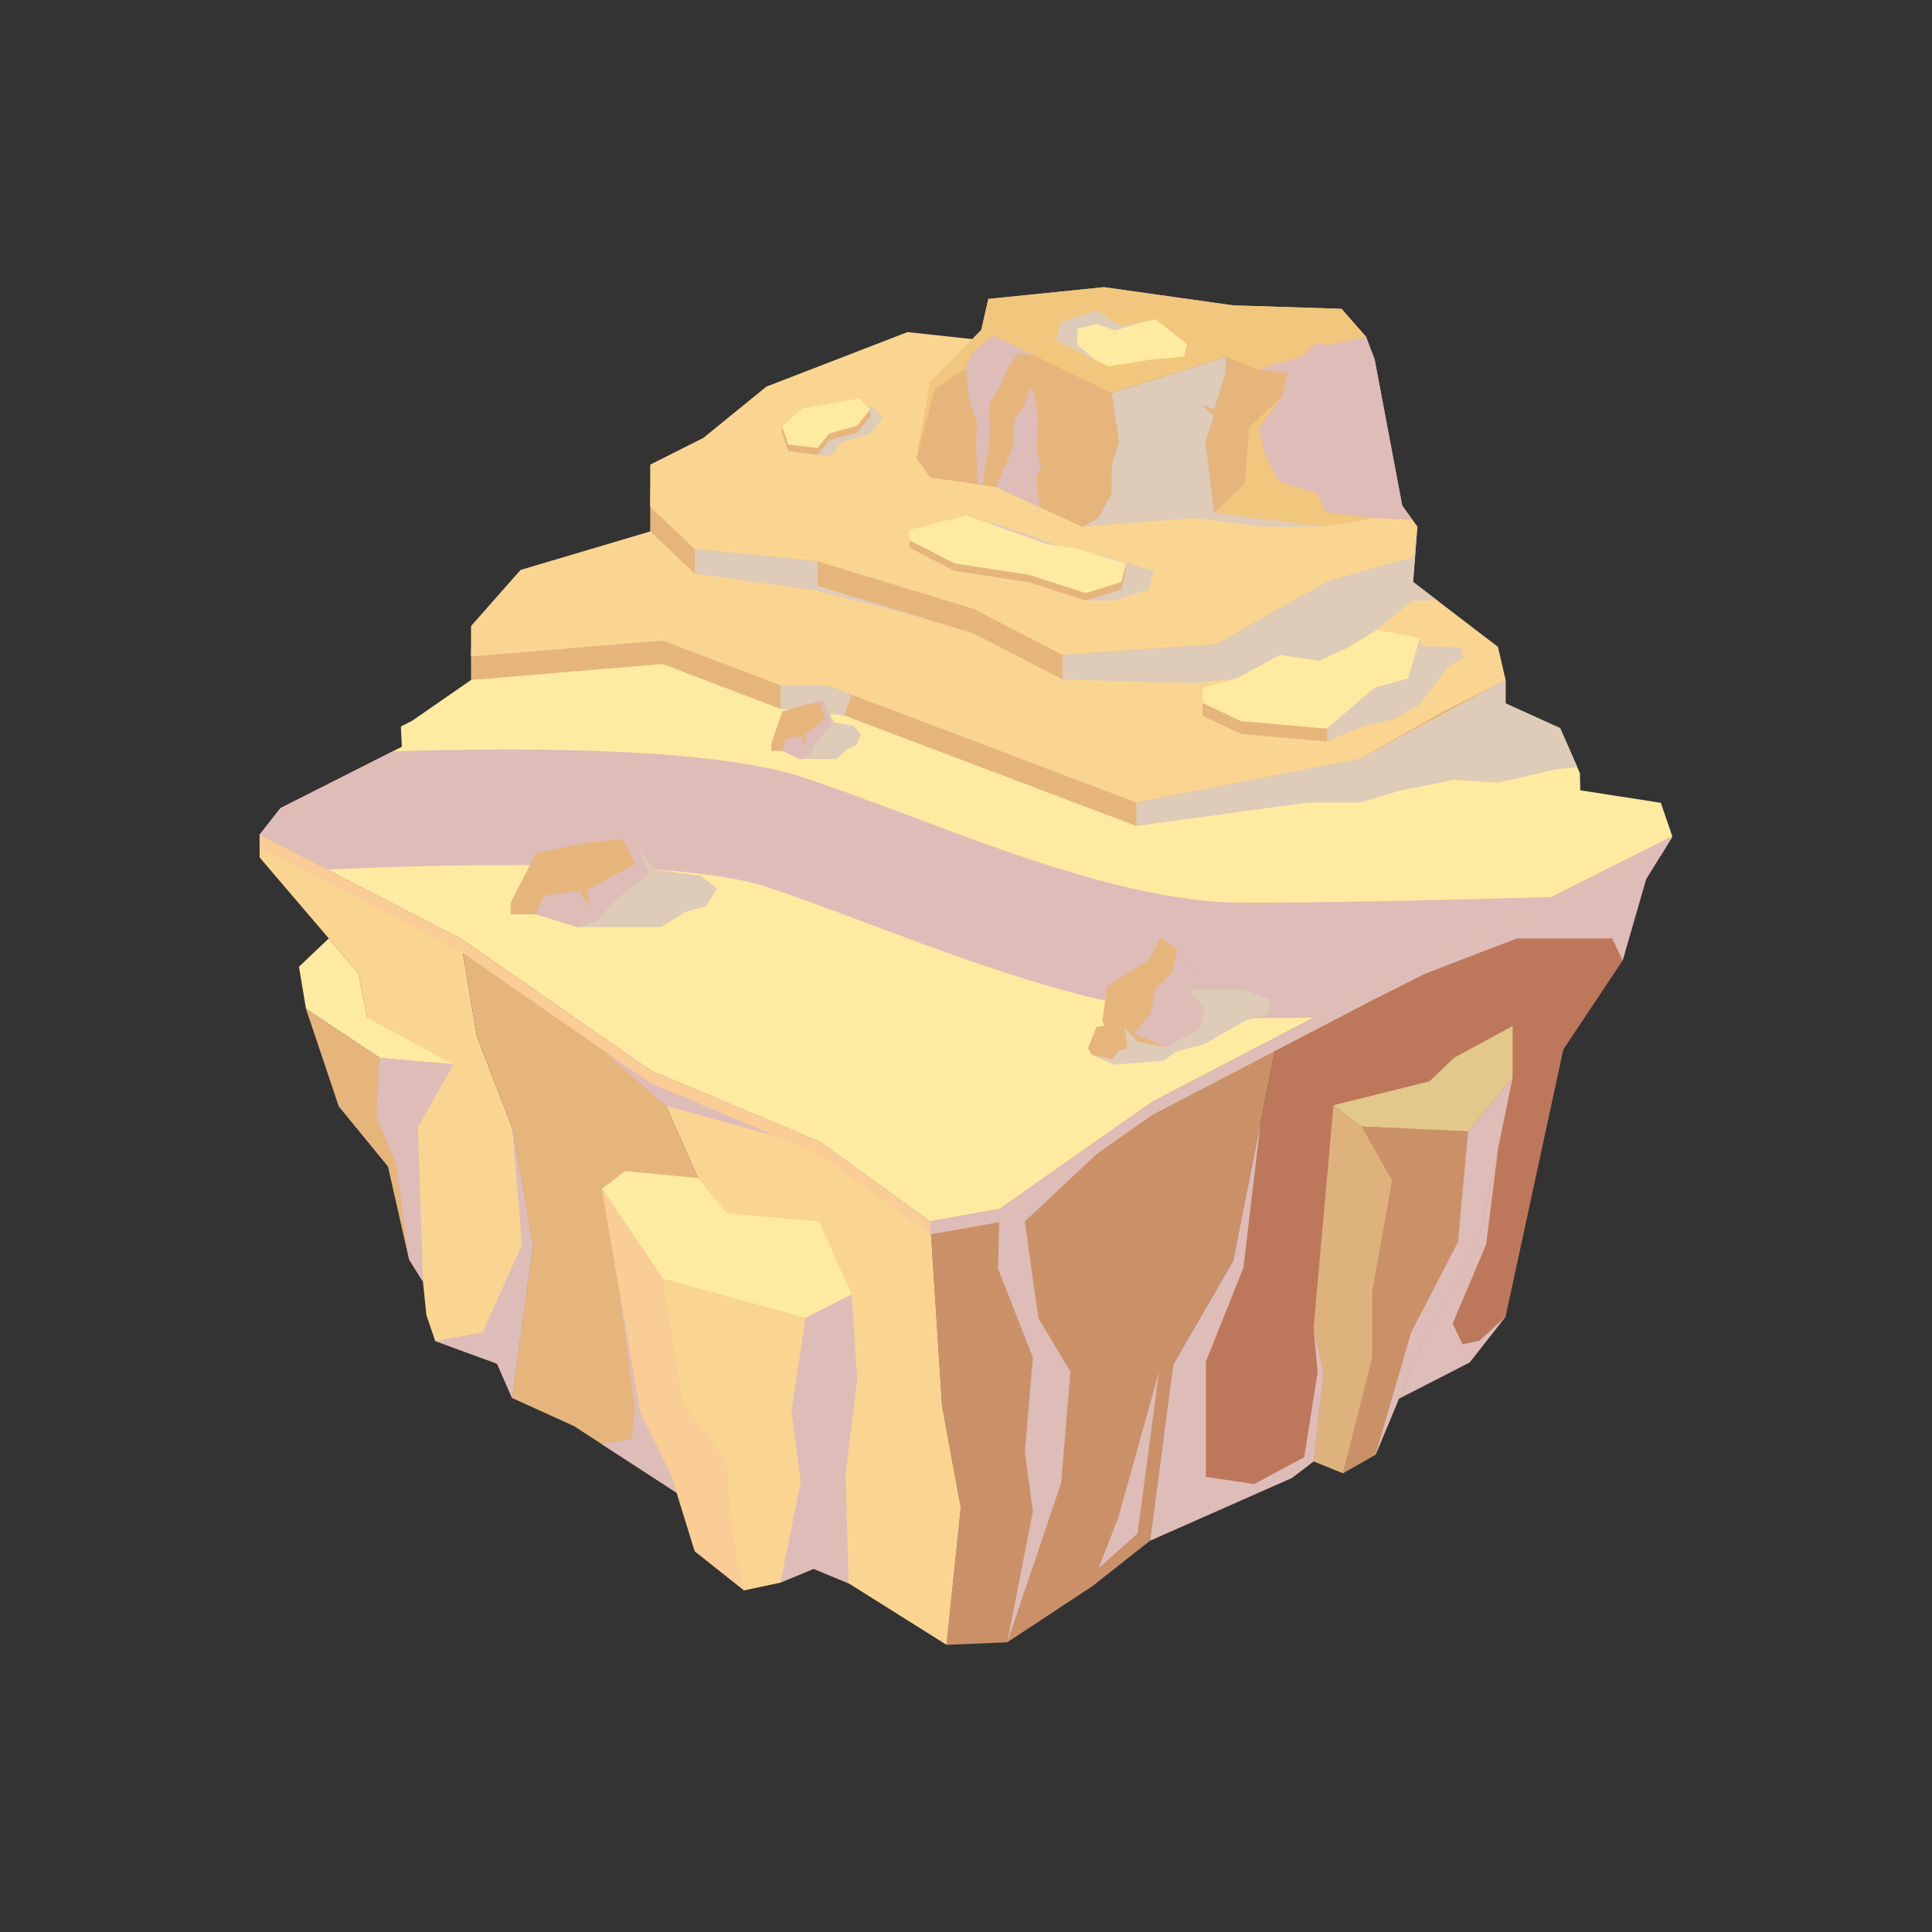 <svg xmlns="http://www.w3.org/2000/svg" viewBox="0 0 1000 1000"><rect x="0" y="0" width="1000" height="1000" fill="#333333" stroke="none"/><defs><style>.cls-1{isolation:isolate;}.cls-2{fill:#ffeaa1;}.cls-3{fill:#ca9169;}.cls-4{fill:#bd785b;}.cls-5{fill:#fad591;}.cls-6{fill:#e6b57c;}.cls-7{fill:#facc96;}.cls-8{fill:#e3c88b;}.cls-9{fill:#deb27d;}.cls-10{fill:#debcb8;}.cls-10,.cls-11{mix-blend-mode:multiply;}.cls-11{fill:#decbb8;}.cls-12{fill:#f0c77d;}.cls-13{fill:#ba7b4e;}</style></defs><g class="cls-1"><g id="_Layer_" data-name="&lt;Layer&gt;"><polygon class="cls-2" points="134.38 432.02 145.18 418.29 207.99 386.52 207.5 376.04 213.4 373.02 243.81 351.96 279.11 322.79 375.26 280.27 414.21 249.52 472.06 211.39 513.18 209.68 579.56 251.37 640.58 276.63 765.54 357.84 807.56 376.92 817.76 400.21 817.96 409.06 859.64 415.53 865.62 432.99 709.71 511.32 596.36 570.38 517.36 625.83 481.47 632.2 424.26 590.95 336.55 553.93 238.33 485.72 134.38 432.02"/><polygon class="cls-3" points="596.36 570.38 517.36 625.83 481.47 632.2 487.62 727.8 497.31 780.32 489.93 851.36 521.35 850.05 565.53 820.92 595.28 797.43 607.19 706.39 638.3 652.67 661.41 536.49 596.36 570.38"/><polygon class="cls-4" points="779.29 681.51 809.18 543.19 839.88 497.14 852 455.12 865.62 432.99 709.71 511.32 661.41 536.49 638.3 652.67 607.19 706.39 595.28 797.43 668.73 764.95 718.92 726.58 760.67 705.19 779.29 681.51"/><polygon class="cls-5" points="265.06 723.6 257.27 705.82 225.28 694.11 220.71 680.78 210.49 581.16 191.91 536.49 185.45 503.6 134.38 443.81 134.38 432.02 238.33 485.72 246.85 536.49 265.06 583.59 275.94 644.18 265.06 723.6"/><polygon class="cls-6" points="265.06 723.6 297.16 738.18 392.62 800.21 362.39 685.39 361.34 609.72 336.55 553.93 238.33 485.72 246.85 536.49 265.06 583.59 275.94 644.18 265.06 723.6"/><polygon class="cls-5" points="392.62 800.21 439.23 819.51 489.93 851.36 497.31 780.32 487.62 727.8 481.47 632.2 424.26 590.95 336.55 553.93 361.34 609.72 362.39 685.39 392.62 800.21"/><polygon class="cls-2" points="361.34 609.72 323.61 606.21 311.49 615.21 343 661.96 416.93 682.16 440.76 670.04 423.79 632.2 376.12 628.02 361.34 609.72"/><polygon class="cls-7" points="416.93 682.16 343 661.96 311.49 615.21 331.28 731.04 347.44 763.76 359.56 802.94 385.01 823.14 404 819.1 421.12 812.01 440.76 670.04 416.93 682.16"/><polygon class="cls-5" points="343 661.96 353.5 726.19 376.12 756.89 378.95 792.84 385.01 823.14 404 819.1 414.5 766.59 409.65 730.63 416.93 682.16 343 661.96"/><polygon class="cls-8" points="690.21 572.08 739.9 559.7 752.62 547.53 782.92 531.07 782.92 557.7 759.9 585.61 704.75 583.07 690.21 572.08"/><polygon class="cls-9" points="704.75 583.07 690.21 572.08 679.91 687.41 685.06 710.43 679.91 756.41 695.06 762.55 712.02 752.85 736.57 693.92 765.35 642.96 782.92 557.7 759.9 585.61 704.75 583.07"/><polygon class="cls-3" points="710.21 702.64 695.06 762.55 712.02 752.85 736.57 693.92 765.35 642.96 782.92 557.7 759.9 585.61 704.75 583.07 720.51 611.06 710.21 668.62 710.21 702.64"/><polygon class="cls-2" points="170.17 485.72 154.75 500.37 158.38 522.18 196.52 547.57 234.73 550.87 190.02 526.85 185.45 503.6 170.17 485.72"/><polygon class="cls-6" points="208.88 561.37 234.73 550.87 196.52 547.57 158.38 522.18 175.35 572.68 200.8 603.78 211.71 651.86 218.94 663.45 210.49 581.16 208.88 561.37"/><polygon class="cls-10" points="596.36 570.38 530.47 632.2 537.41 682.16 554.07 710.08 549.21 767.68 521.35 850.05 534.63 782.26 530.47 751.72 534.63 702.64 516.59 656.64 517.36 625.83 596.36 570.38"/><polygon class="cls-10" points="652.4 581.78 643.6 656.17 624.16 704.76 624.16 764.44 649.15 768.14 675.06 754.26 682 710.21 679.91 687.41 685.06 710.43 679.91 756.41 668.73 764.95 595.28 797.43 607.19 706.39 638.3 652.67 652.4 581.78"/><polygon class="cls-10" points="775.53 593.57 769.22 644.18 751.87 685.09 757.07 695.85 765.75 693.92 779.29 681.51 760.67 705.19 724.06 723.95 736.57 693.92 765.35 642.96 775.53 593.57"/><polygon class="cls-10" points="685.06 524.17 785.18 485.72 834.46 485.72 839.88 497.14 852 455.12 865.62 432.99 685.06 524.17"/><polygon class="cls-10" points="759.9 585.61 754.64 642.96 730.45 689.61 712.02 752.85 736.57 693.92 765.35 642.96 782.92 557.7 759.9 585.61"/><polygon class="cls-10" points="416.93 682.16 409.65 730.63 414.5 766.59 404 819.1 421.12 812.01 439.23 819.51 437.7 762.55 443.71 714.01 440.76 670.04 416.93 682.16"/><polygon class="cls-10" points="265.06 583.59 270.2 644.18 249.85 689.61 225.28 694.11 257.27 705.82 265.06 723.6 275.94 644.18 265.06 583.59"/><polygon class="cls-10" points="196.52 547.57 194.74 577.81 205.16 603.2 211.71 651.86 218.94 663.45 216.3 583.59 234.73 550.87 196.52 547.57"/><polygon class="cls-10" points="424.26 590.95 336.55 553.93 275.94 511.83 344.76 572.4 421.5 593.56 481.46 632.19 424.26 590.95"/><polygon class="cls-10" points="599.87 710.21 588.77 793.71 568.64 811.75 578.82 785.5 599.87 710.21"/><polygon class="cls-10" points="320.5 667.96 331.28 731.04 347.44 763.76 350.19 772.63 311.49 747.49 327.12 744.77 328.5 728.35 320.5 667.96"/><polygon class="cls-6" points="243.81 351.96 343 343.68 404 366.91 427.96 366.91 588.13 427.5 703.49 405.09 747.47 380.19 779.29 364.09 779.29 351.91 695.06 285.58 595.28 247.16 516.59 209.68 472.77 203.42 404 239.1 336.55 287.24 269.44 307.16 243.81 336.2 243.81 351.96"/><polygon class="cls-5" points="243.81 339.79 343 331.5 404 354.74 427.96 354.74 588.13 415.32 703.49 392.92 747.47 368.02 779.29 351.91 775.34 334.82 695.06 273.41 595.28 234.99 516.59 197.5 472.77 191.25 404 226.93 336.55 275.07 269.44 294.99 243.81 324.03 243.81 339.79"/><polygon class="cls-6" points="336.55 275.07 359.63 296.92 423.25 303.29 504.03 327.91 549.96 351.7 629.63 346.17 687.72 313.38 731.42 301.22 733.65 272.58 712.02 255.43 585.92 213.93 530.59 191.25 469.73 184.61 396.7 212.82 364.05 239.38 336.55 253.21 336.55 275.07"/><polygon class="cls-5" points="336.55 262.34 359.63 284.2 423.25 290.56 504.03 315.18 549.96 338.97 629.63 333.44 687.72 300.66 731.42 288.5 733.65 272.58 712.02 242.7 585.92 201.21 530.59 178.52 469.73 171.88 396.7 200.1 364.05 226.66 336.55 240.49 336.55 262.34"/><polygon class="cls-11" points="556.39 285.58 514.32 270.64 485.01 278.11 485.01 283.5 508.46 295.54 546.84 301.35 561.99 310.89 576.31 310.89 594.84 305.08 597.05 295.54 570.91 287.65 556.39 285.58"/><polygon class="cls-11" points="451.61 210.61 422.15 215.63 411.36 224.92 414.68 234.4 429.82 236.23 435.84 228.75 450.16 224.75 457 216.38 451.61 210.61"/><polygon class="cls-6" points="474.43 237.17 481.47 197.88 507.91 170.77 511.55 154.73 571.44 148.64 638.2 158.05 694.36 159.85 707.04 174.28 711.51 185.99 725.8 261.74 711.38 268.15 685.06 272.58 628.52 265.39 559.91 272.58 515.65 252.11 481.47 247.16 474.43 237.17"/><polygon class="cls-12" points="511.55 154.73 513.86 173.68 575.27 203.42 634.61 184.61 651.21 191.25 673.61 184.61 681.5 177.69 688.55 178.52 707.04 174.28 694.36 159.85 638.2 158.05 571.44 148.64 511.55 154.73"/><polygon class="cls-13" points="634.61 184.61 575.27 203.42 579 228.87 575.27 240.76 575.27 255.43 568.21 268.15 559.91 272.58 628.52 265.38 624.1 228.59 628.52 215.22 622.49 209.68 628.52 212.02 634.61 192.91 634.61 184.61"/><polygon class="cls-12" points="686.27 265.25 681.91 255.43 662.2 249.27 655.36 236.82 651.41 222.09 663.66 205.08 646.5 221.4 644.29 250.17 628.52 265.38 685.06 272.58 711.38 268.15 686.27 265.25"/><polygon class="cls-10" points="515.65 252.11 524.02 232.05 525.06 217.11 530.45 209.68 532.94 201.34 535.1 202.17 537.51 218.77 536.26 232.67 538.96 240.76 536.26 248.44 538.31 262.58 515.65 252.11"/><polygon class="cls-12" points="500 190.55 502.86 182.88 513.86 173.68 511.55 154.73 507.91 170.77 481.47 197.88 474.43 237.17 483.77 201.34 500 190.55"/><polygon class="cls-2" points="546.64 176.03 573.47 189.59 596.71 185.99 612.75 184.61 614.41 178.24 598.09 165.24 580.52 169.12 567.11 160.81 549.13 166.9 546.64 176.03"/><polygon class="cls-11" points="594.02 166.14 580.52 169.11 567.11 160.81 549.13 166.9 546.64 176.03 549.51 177.48 549.51 177.48 553 171.33 567.94 167.59 576.93 171.05 594.02 166.14"/><polygon class="cls-6" points="542.07 285.58 500 270.64 470.7 278.11 470.7 283.5 494.14 295.54 532.53 301.35 561.99 310.89 580.52 305.08 582.74 295.54 582.74 291.67 556.6 287.65 542.07 285.58"/><polygon class="cls-2" points="542.07 281.71 500 266.77 470.7 274.24 470.7 279.63 494.14 291.67 532.53 297.48 561.99 307.02 580.52 301.21 582.74 291.67 556.6 283.78 542.07 281.71"/><polygon class="cls-6" points="450.37 212.02 415.51 214.77 404.72 220.56 404.72 224.06 408.04 233.54 423.19 235.37 429.2 227.88 443.52 223.89 450.37 215.51 450.37 212.02"/><polygon class="cls-2" points="444.97 206.25 415.51 211.27 404.72 220.56 408.04 230.05 423.19 231.88 429.2 224.39 443.52 220.4 450.37 212.02 444.97 206.25"/><polygon class="cls-6" points="680.53 333.99 640.14 357.78 622.44 362.76 622.44 370.51 642.35 379.91 686.89 383.79 711.38 362.76 728.94 357.78 735.03 337.04 735.03 330.4 712.62 332.61 696.85 342.29 683.3 338.69 680.53 333.99"/><polygon class="cls-2" points="678.73 330.05 640.14 351.14 622.44 356.12 622.44 363.87 642.35 373.27 686.89 377.15 711.38 356.12 728.94 351.14 735.03 330.4 712.62 325.97 696.85 335.65 683.3 332.06 678.73 330.05"/><path class="cls-10" d="M803.27,464.31c-55.21,1.53-121.49,3.07-160.27,2.93-52.79-.16-116.09-23.89-171.94-44.83-19-7.13-37-13.88-54.57-19.78-45.81-15.39-140.74-16-213.24-13.71l-58.07,29.37L134.38,432l35,18.07c75.67-3.45,186.19-4.9,228.08,9.18,16.58,5.57,34.09,12.14,52.64,19.09,60.55,22.71,129.2,48.44,192.73,48.63h4.58c9.69,0,20.75-.09,32.68-.24l29.63-15.44Z"/><path class="cls-11" d="M423.25,290.56v12.73L481.47,321c-2.28-.7-58.22-15.23-58.22-15.23l-63.62-8.88V284.2Z"/><polygon class="cls-11" points="549.96 338.97 549.96 351.7 618.84 353.63 640.14 351.14 662.41 338.97 682.74 342.01 696.85 335.65 712.62 325.97 730.94 310.89 744.06 310.89 731.42 301.22 733.65 272.58 731.42 288.5 687.72 300.66 629.63 333.44 549.96 338.97"/><polygon class="cls-11" points="756.19 335.1 735.03 334.41 735.03 330.4 728.94 351.14 711.38 356.12 686.89 377.15 686.89 383.79 705.98 375.76 720.64 372.58 735.03 364.42 749.69 344.92 757.44 340.36 756.19 335.1"/><polygon class="cls-11" points="559.91 272.58 618.56 268.15 653.97 272.58 685.06 272.58 628.52 265.39 624.1 228.59 628.52 215.22 622.49 209.68 628.52 212.02 634.61 192.91 634.61 184.61 575.27 203.42 579 228.87 575.27 240.76 575.27 255.43 568.21 268.15 559.91 272.58"/><polygon class="cls-10" points="651.21 191.25 666.77 193.04 663.66 205.08 651.41 222.09 655.36 236.82 662.2 249.27 681.91 255.43 686.27 265.25 711.38 268.15 731.13 269.1 725.8 261.74 711.51 185.99 707.04 174.28 688.55 178.52 681.5 177.69 673.61 184.61 651.21 191.25"/><polygon class="cls-11" points="567.11 160.81 557.69 170.15 557.69 178.62 567.11 186.37 546.64 176.03 549.13 166.9 567.11 160.81"/><polygon class="cls-10" points="500 190.55 501.54 207.43 505.69 219.06 505.14 230.81 506.22 250.74 508.63 251.09 512.33 225.96 512.33 208.4 518.56 198.85 521.88 189.59 527.31 182.81 536.42 184.61 513.86 173.68 502.86 182.88 500 190.55"/><polygon class="cls-11" points="404 354.74 404 366.91 436.98 370.32 440.76 359.58 427.96 354.74 404 354.74"/><polygon class="cls-11" points="588.13 415.32 588.13 427.5 677.72 415.32 704.34 415.32 724.45 409.24 752.25 403.64 775.34 405.09 806.19 398.04 816.36 397.02 807.56 376.92 779.29 364.09 779.29 351.91 703.49 392.92 588.13 415.32"/><polygon class="cls-7" points="709.71 511.32 596.36 570.38 517.36 625.83 481.47 632.2 424.26 590.95 336.55 553.93 238.33 485.72 134.38 432.02 134.38 438.66 238.33 492.36 336.55 560.57 424.26 597.59 481.47 638.84 517.36 632.47 596.36 577.02 709.71 517.96 859.71 442.6 865.62 432.99 709.71 511.32"/><polygon class="cls-10" points="596.36 577.02 709.71 517.96 859.71 442.6 865.62 432.99 709.71 511.32 596.36 570.38 517.36 625.83 481.47 632.2 481.47 638.84 517.36 632.47 596.36 577.02"/><polygon class="cls-6" points="264.37 467.12 277.55 441.49 324.89 432.02 343.83 456.81 334.84 473.21 334.84 477 298.85 479.83 277.55 473.21 264.37 473.21 264.37 467.12"/><polygon class="cls-10" points="334.84 477 334.84 473.21 343.83 456.81 324.89 432.02 304.1 436.18 322.17 434.5 328.8 446.93 304.1 460.84 305.34 469.45 299.8 461.02 281.46 463.74 277.55 473.21 298.85 479.83 334.84 477"/><polygon class="cls-11" points="298.85 479.83 342.14 479.83 354.48 472.17 365.56 468.85 371.16 459.82 362.48 453.2 338.73 450.13 330.55 439.42 336.12 452.13 318.52 465.87 309.68 476.13 298.85 479.83"/><polygon class="cls-6" points="399.25 384.72 404.97 368.24 425.51 362.16 433.72 378.09 429.82 388.63 429.82 391.06 414.21 392.89 404.97 388.63 399.25 388.63 399.25 384.72"/><polygon class="cls-10" points="429.82 391.06 429.82 388.63 433.72 378.09 425.51 362.16 416.49 364.83 424.33 363.76 427.2 371.74 416.49 380.68 417.02 386.22 414.62 380.8 406.67 382.55 404.97 388.63 414.21 392.89 429.82 391.06"/><polygon class="cls-11" points="414.21 392.89 432.99 392.89 438.34 387.96 443.15 385.83 445.58 380.03 441.81 375.77 431.51 373.8 427.96 366.91 430.38 375.08 422.74 383.91 418.91 390.51 414.21 392.89"/><polygon class="cls-11" points="576.75 551.01 602.32 549.03 608.54 544.32 623.42 540.47 644.47 528.3 656.57 524.67 657.39 517.24 643.95 512.4 612.75 512.4 584.17 537.33 576.75 551.01"/><polygon class="cls-6" points="570.58 528.25 573.03 510.5 594.78 496.71 600.61 485.57 612.28 488.4 617.53 503.25 616 513.69 623.42 522 620.5 532.52 603.53 542.07 573.56 535.97 570.58 528.25"/><polygon class="cls-10" points="623.42 522 616 513.69 617.53 503.25 612.28 488.4 600.61 485.57 609.3 491.14 607.03 503.25 597.96 511.83 595.57 524.83 586.82 534.64 603.53 542.07 620.5 532.52 623.42 522"/><polygon class="cls-6" points="576.75 529.93 567.49 531.54 563.11 542.6 565.03 545.82 576.75 551.01 582.8 547.2 587.86 546.51 589.83 540.47 581.93 531.77 576.75 529.93"/><polygon class="cls-11" points="582.8 547.2 587.86 546.51 589.83 540.47 581.93 531.77 583.17 538.68 583.45 542.74 579.61 543.35 575.58 548.27 565.03 545.82 576.75 551.01 582.8 547.2"/></g></g></svg>